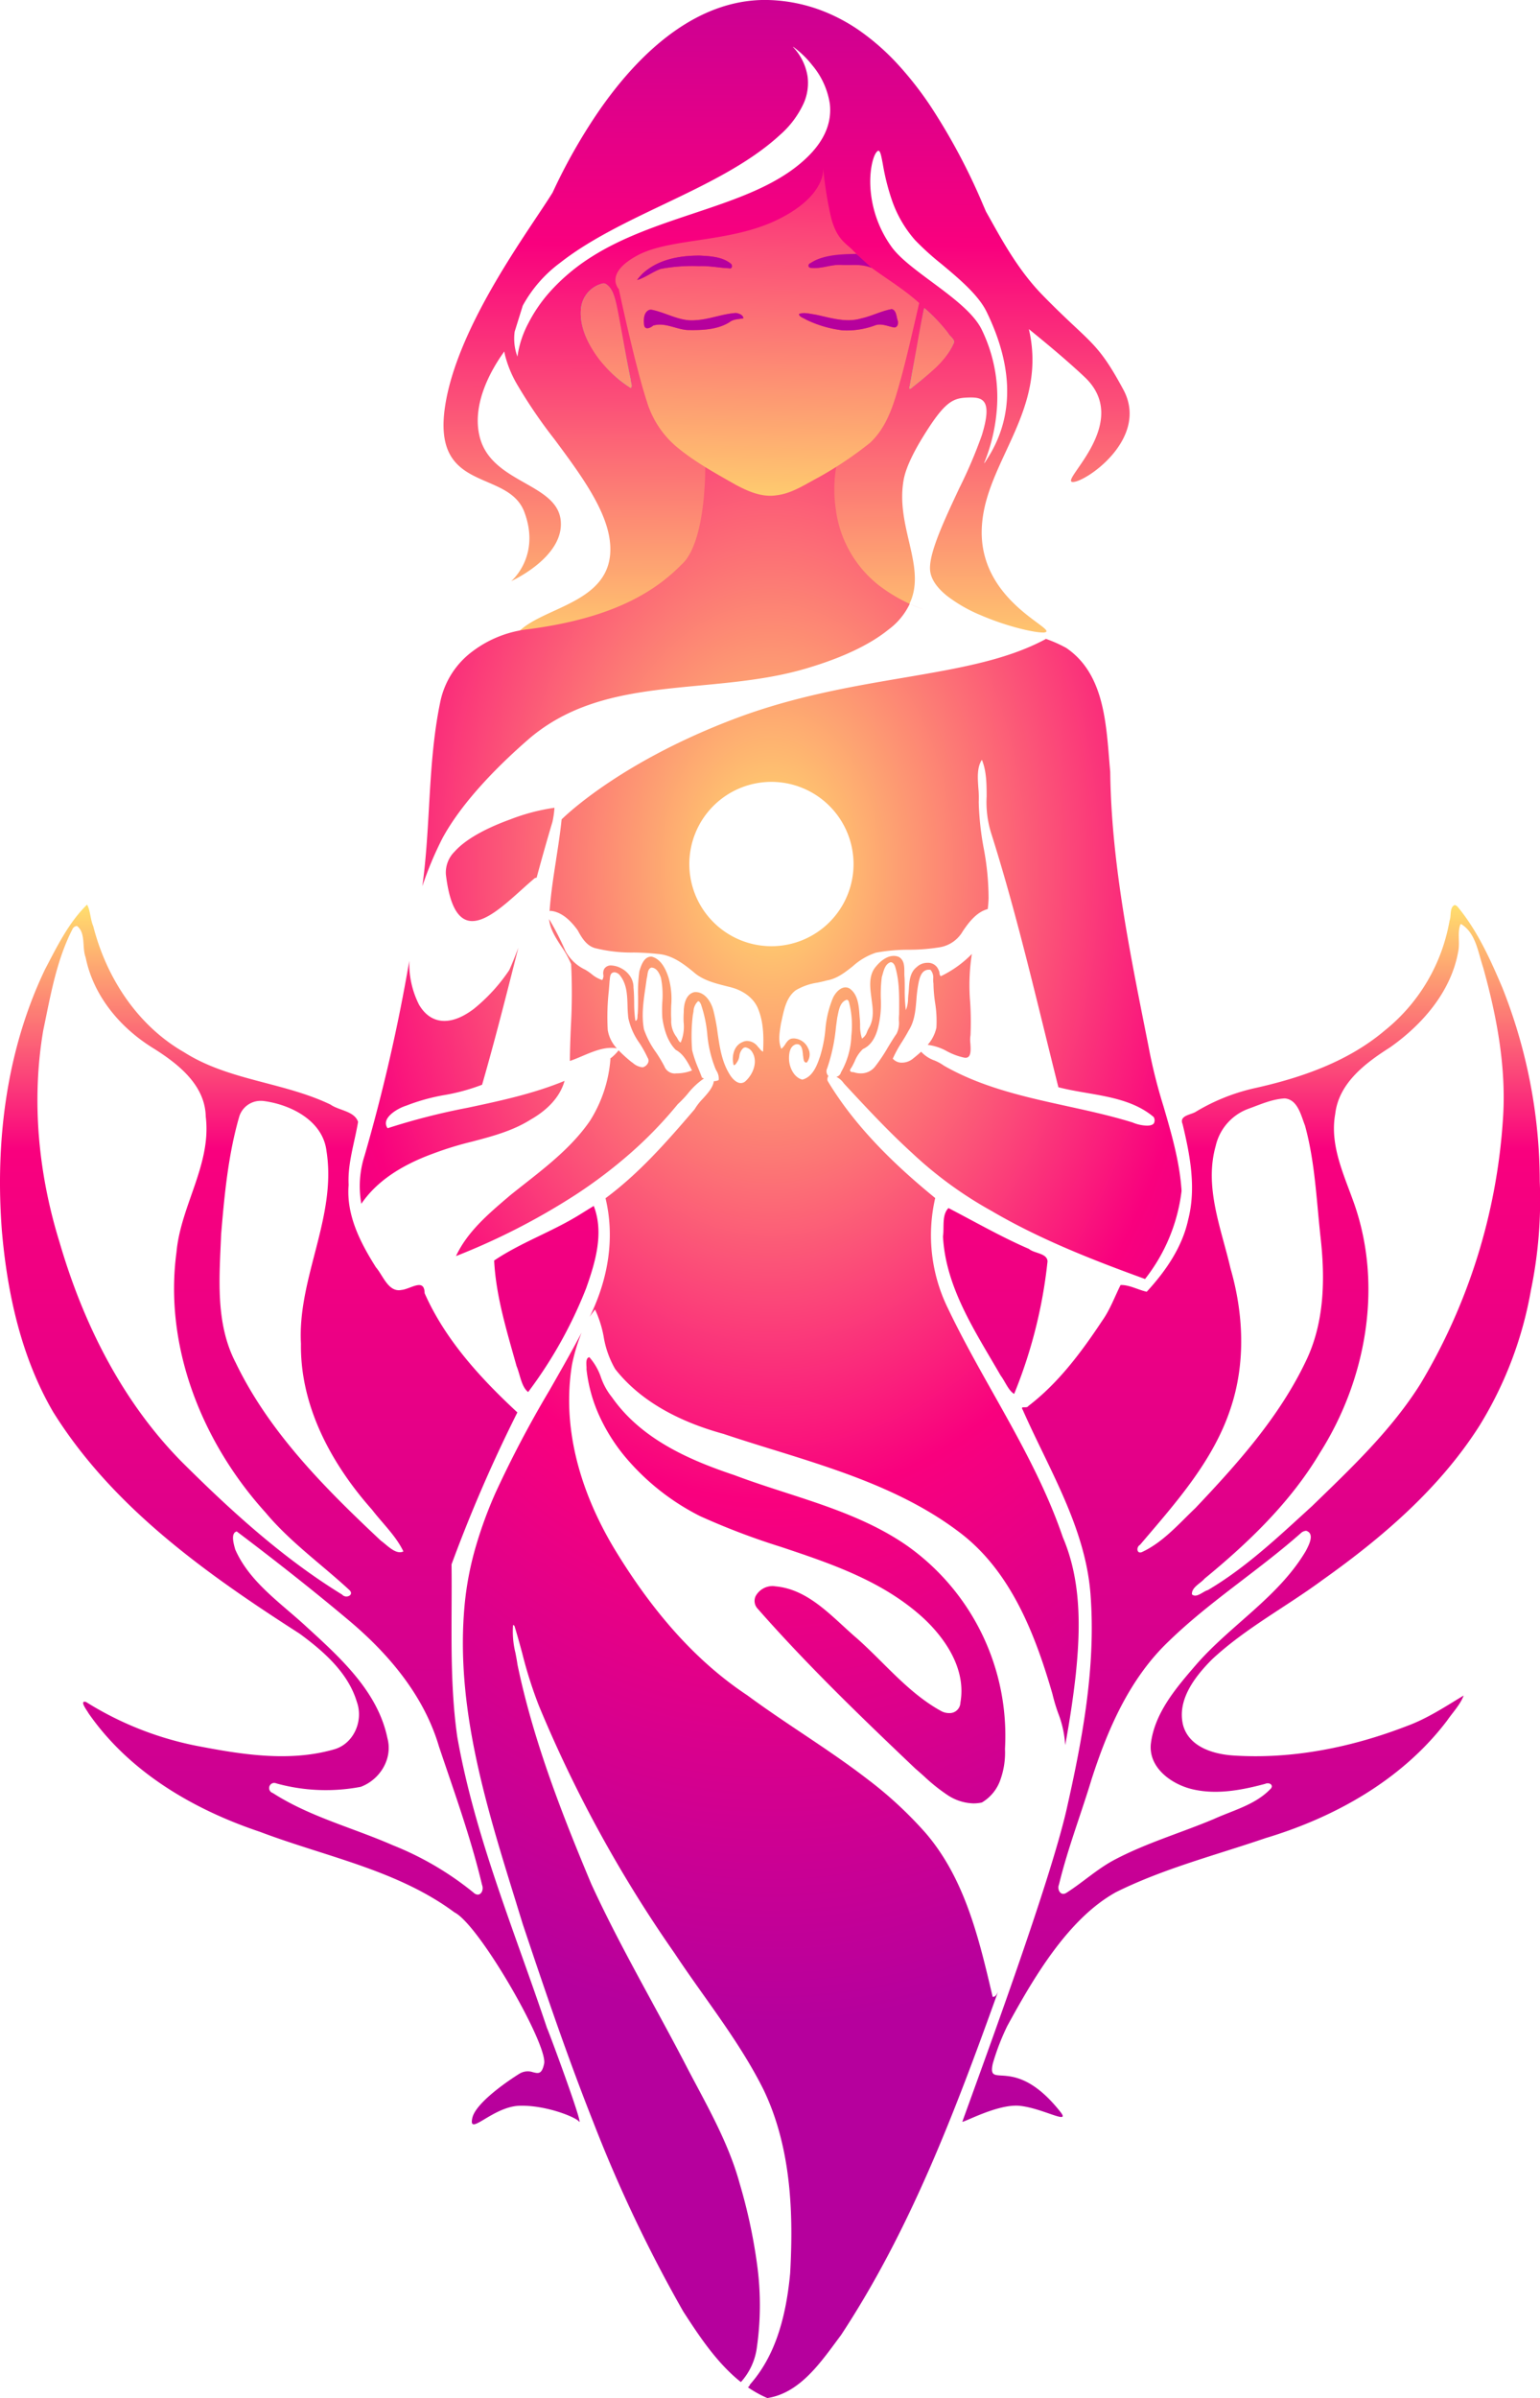 <svg xmlns="http://www.w3.org/2000/svg" xmlns:xlink="http://www.w3.org/1999/xlink" width="348.875" height="542.861" viewBox="0 0 348.875 542.861">
  <defs>
    <linearGradient id="linear-gradient" x1="0.572" y1="1" x2="0.577" y2="-0.175" gradientUnits="objectBoundingBox">
      <stop offset="0" stop-color="#ffe06d"/>
      <stop offset="0.547" stop-color="#f9007e"/>
      <stop offset="1" stop-color="#b6009d"/>
    </linearGradient>
    <radialGradient id="radial-gradient" cx="0.5" cy="0.5" r="0.5" gradientUnits="objectBoundingBox">
      <stop offset="0" stop-color="#ffe06d"/>
      <stop offset="0.547" stop-color="#f9007e"/>
      <stop offset="1" stop-color="#42ffb3"/>
    </radialGradient>
    <radialGradient id="radial-gradient-3" cx="0.5" cy="0.211" r="0.973" gradientTransform="translate(0 0.082) scale(1 0.609)" xlink:href="#linear-gradient"/>
    <linearGradient id="linear-gradient-2" x1="0.5" x2="0.5" y2="1" gradientUnits="objectBoundingBox">
      <stop offset="0" stop-color="#ffe06d"/>
      <stop offset="0.201" stop-color="#f9007e"/>
      <stop offset="1" stop-color="#b6009d"/>
    </linearGradient>
    <linearGradient id="linear-gradient-3" x1="0.599" y1="1.133" x2="0.691" y2="-1.338" xlink:href="#radial-gradient"/>
  </defs>
  <g id="siren" transform="translate(-1331.125 -381.482)">
    <path id="Union_26" data-name="Union 26" d="M-11895.268,177.335a15.734,15.734,0,0,1-3.061-.918,8.825,8.825,0,0,1-4.479-3.575,6.163,6.163,0,0,1,.149-5.61c1.434-3.18,5.364-4.984,9.526-6.893,6.488-2.98,13.846-6.355,12.67-15.913-.9-7.288-6.83-15.27-12.562-22.989a112.142,112.142,0,0,1-8.68-12.8,25.837,25.837,0,0,1-2.42-5.915c-.1-.383-.176-.758-.24-1.125-2.654,3.655-7.556,11.752-5.54,19.446,2.717,10.358,17.338,10.34,18.307,18.7s-11.2,13.84-11.2,13.84,6.723-5.595,2.992-15.6-21.236-4-17.906-24.422c2.981-18.3,19.172-39.633,24.3-47.962a127.122,127.122,0,0,1,10.244-18.112c5.374-7.835,11.15-13.981,17.167-18.268,6.705-4.775,13.667-7.2,20.694-7.2.512,0,1.035.015,1.55.039a36.927,36.927,0,0,1,10.737,2.151,40.1,40.1,0,0,1,9.473,4.993,53.4,53.4,0,0,1,8.323,7.375,77.955,77.955,0,0,1,7.3,9.3,139.251,139.251,0,0,1,12.021,22.519q.327.748.651,1.511c3.016,5.3,6.844,12.811,12.83,18.935,10.813,11.061,12.222,10.115,18.3,21.391s-9.128,21.355-11.605,20.892,13.606-13.544,2.86-23.716c-3.479-3.291-8.058-7.155-12.659-10.876,2.548,10.988-1.377,19.442-5.181,27.645-2.689,5.8-5.229,11.27-5.487,17.436-.493,11.719,8.29,18.229,12.512,21.358,1.274.945,2.118,1.571,2.143,1.93a.188.188,0,0,1-.063.162,1.248,1.248,0,0,1-.769.15c-2.07,0-8.075-1.349-13.969-3.88a33.887,33.887,0,0,1-7.7-4.389c-2.295-1.834-3.587-3.719-3.841-5.607-.494-3.695,3.1-11.357,6.578-18.767a107.491,107.491,0,0,0,5.113-11.982c1.227-3.976,1.389-6.378.515-7.563-.655-.892-1.825-1.014-2.992-1.014-.227,0-.479.006-.792.018-3.349.123-5.2.975-10.154,9.05-1.648,2.687-3.728,6.522-4.272,9.526-.9,4.948.161,9.517,1.185,13.933.919,3.946,1.783,7.671,1.095,11.234-.769,3.988-3.383,7.24-8.227,10.235a8.008,8.008,0,0,1-4.284,1.125,11.135,11.135,0,0,1-3.346-.515l-67.812,10.714Zm75.662-121.179a.348.348,0,0,0-.209.084c-.877.676-1.75,3.767-1.637,7.584a25.579,25.579,0,0,0,4.766,14.008c1.8,2.552,5.341,5.176,9.09,7.955,4.693,3.479,9.546,7.076,11.393,10.866a34.949,34.949,0,0,1,3.329,19.01,40.03,40.03,0,0,1-2.584,10.681,2.444,2.444,0,0,0-.2.577h0a4.869,4.869,0,0,0,.515-.733l.039-.063c6.217-9.475,6.217-20.751,0-33.514-1.87-3.841-6.312-7.551-10.229-10.821a61.919,61.919,0,0,1-5.993-5.427,26.941,26.941,0,0,1-5.262-9.125,51.27,51.27,0,0,1-2-7.928C-11818.953,57.344-11819.178,56.156-11819.605,56.156Zm-81.78,46.609v-.009a22.836,22.836,0,0,1,2.453-7.527,33.945,33.945,0,0,1,5.057-7.312,44.676,44.676,0,0,1,9.373-7.806c6.953-4.4,15.072-7.117,22.923-9.741,10.3-3.441,20.024-6.693,26.475-13.382,3.44-3.569,4.951-7.429,4.484-11.471a17.672,17.672,0,0,0-3.958-8.7,21.71,21.71,0,0,0-4.209-4.1.618.618,0,0,0-.168-.093s0,0-.006,0a1.2,1.2,0,0,0,.191.242,12.471,12.471,0,0,1,3.117,6.516,11.426,11.426,0,0,1-.85,5.948,21.3,21.3,0,0,1-5.415,7.249c-7.1,6.543-16.948,11.237-26.478,15.782-8.221,3.919-16.727,7.97-23.345,13.176a29.888,29.888,0,0,0-8.442,9.686c-.732,2.36-1.369,4.4-1.831,5.882A11.67,11.67,0,0,0-11901.386,102.765Z" transform="translate(13349.734 359.454)" fill="url(#linear-gradient)"/>
    <g id="Siren-2" data-name="Siren" transform="translate(59.998 -193.641)">
      <path id="path983" d="M245.286,186.309a6.48,6.48,0,0,0-4.959,5.5c-.474,4.316,1.622,8.483,4.183,11.818a28.039,28.039,0,0,0,7.066,6.342c.451-.379-.023-1.258,0-1.779-1.229-5.776-2.026-11.637-3.292-17.4-.437-1.629-.927-3.651-2.567-4.454a2.213,2.213,0,0,0-.427-.022Z" transform="translate(1162.441 452.977)" fill="url(#radial-gradient)"/>
      <path id="path985" d="M377.009,196.338c-1.26,5.83-2.16,11.759-3.271,17.628-.307.814.162.743.625.252,3.558-2.845,7.522-5.667,9.369-10,.3-.831-.962-1.518-1.319-2.28a35.047,35.047,0,0,0-5.362-5.6l-.024,0Z" transform="translate(1103.482 448.544)" fill="url(#radial-gradient)"/>
      <path id="Subtraction_25" data-name="Subtraction 25" d="M92.317,437.293h0a25.592,25.592,0,0,1-4.4-2.438,1.081,1.081,0,0,0,.474-.629c5.143-5.823,8.034-13.819,9.1-25.166.668-12.133.586-27.823-6.03-41.571-3.783-7.594-8.768-14.623-13.589-21.42-2.189-3.086-4.452-6.275-6.585-9.5a295.263,295.263,0,0,1-30.717-56,97.515,97.515,0,0,1-3.751-11.8c-.558-2.055-1.135-4.179-1.782-6.266l-.049-.049c-.066-.067-.14-.142-.228-.142a.151.151,0,0,0-.044.006,20.024,20.024,0,0,0,.543,6.3l.006.029c.164.852.333,1.733.449,2.586,3.691,17.8,10.566,34.975,16.72,49.672,4.195,9.145,9.083,18.128,13.81,26.815l.007.014,0,.006c2.709,4.978,5.511,10.126,8.156,15.259.586,1.117,1.178,2.228,1.835,3.461l.007.013c3.764,7.07,7.656,14.38,9.806,22.262A121.157,121.157,0,0,1,90,407.063a67.706,67.706,0,0,1-.039,18.689,14.447,14.447,0,0,1-3.632,7.926c-5.538-4.381-9.7-10.807-13.047-15.97a320.391,320.391,0,0,1-20.4-42.906C47.059,360.108,42.005,345.223,36.913,330c-.455-1.483-.925-3-1.38-4.47l0-.014-.287-.925-.008-.025c-6.733-21.716-13.7-44.172-11.461-67.156a70.808,70.808,0,0,1,2.5-12.872,96.321,96.321,0,0,1,4.472-12.183,250.161,250.161,0,0,1,12.2-23.158l.015-.026c2.445-4.275,4.972-8.693,7.282-13.077a42.5,42.5,0,0,0-2.169,7.224c-2.806,17.119,3.962,32.622,10.134,42.612,8.861,14.4,18.538,24.966,29.587,32.288,4.01,2.96,8.237,5.79,12.326,8.527l.008.006c4.95,3.314,10.068,6.74,14.84,10.419a89.717,89.717,0,0,1,13.263,12.272c8.865,10.359,12.031,23.834,15.094,36.865l.039.167h.047c.473,0,.828-.356,1.15-1.155l-.063.194-.085.262c-9.785,27.247-19.855,53.66-35.405,77.272-.367.488-.735.984-1.09,1.464l-.107.145c-4.015,5.425-8.567,11.573-15.483,12.638Zm46.715-134.614a11.142,11.142,0,0,1-5.985-1.954,40.076,40.076,0,0,1-5.164-4.134c-.658-.588-1.337-1.2-2-1.758-12.462-11.839-24.575-23.518-35.759-36.238a2.556,2.556,0,0,1-.451-2.837,4.378,4.378,0,0,1,3.8-2.281,3.458,3.458,0,0,1,.662.062c6.175.541,10.819,4.806,15.31,8.931,1.034.949,2.1,1.931,3.154,2.828,1.958,1.731,3.86,3.62,5.7,5.447l.01.01.005.005c4.055,4.028,8.249,8.192,13.339,10.986a3.708,3.708,0,0,0,1.807.486,2.434,2.434,0,0,0,2.6-2.363c1.639-9.18-5.754-16.838-9.008-19.7-9.082-8.013-20.548-11.848-31.637-15.556l-.005,0a161.113,161.113,0,0,1-18.317-6.962A53.657,53.657,0,0,1,60.02,224.116a41.408,41.408,0,0,1-5.776-9.211,34.552,34.552,0,0,1-2.893-10.517,4.777,4.777,0,0,0-.007-.691c-.044-.846-.1-1.9.659-2.03a13.5,13.5,0,0,1,2.636,4.591,14.862,14.862,0,0,0,2.493,4.489c6.727,9.607,17.81,14.3,27.764,17.634,3.781,1.427,7.709,2.7,11.507,3.929,9.468,3.066,19.258,6.236,27.6,12.049a52.686,52.686,0,0,1,22.156,45.974,18.138,18.138,0,0,1-1,6.872,9.6,9.6,0,0,1-4.235,5.27A9.143,9.143,0,0,1,139.031,302.679ZM159.8,289.525h0a23.8,23.8,0,0,0-1.639-7.394l0-.009a41.392,41.392,0,0,1-1.261-4.255c-3.8-13.083-9.26-27.654-21.02-36.533-12.476-9.486-27.654-14.2-42.333-18.755l-.014,0-.005,0c-3.669-1.139-7.46-2.315-11.141-3.548-11.025-3.03-19.283-7.975-24.545-14.7a21.592,21.592,0,0,1-2.6-7.306l0-.011a24.876,24.876,0,0,0-1.95-6.133,17.444,17.444,0,0,0-1.218,1.67c4.416-8.992,5.658-18.282,3.591-26.867,7.505-5.573,13.584-12.422,20.191-20.148a12.871,12.871,0,0,1,1.848-2.378l.006-.007c1.134-1.258,2.306-2.558,2.494-3.978h.045a2.3,2.3,0,0,0,1.052-.238,3.246,3.246,0,0,0-.514-2.12,6.916,6.916,0,0,1-.439-1.027,27.05,27.05,0,0,1-1.629-7.242,28.81,28.81,0,0,0-1.451-6.8c-.024-.04-.048-.086-.074-.133-.124-.232-.278-.521-.552-.521h-.024a3.321,3.321,0,0,0-1.021,2.3c-.044.257-.086.5-.141.729a39.148,39.148,0,0,0-.167,8.06,26.539,26.539,0,0,0,1.441,4.209c.266.654.541,1.33.784,2,.121.047.245.1.371.149l.078.032a16.712,16.712,0,0,0-3.666,3.445l-.017.02a24.232,24.232,0,0,1-2.245,2.35,93.524,93.524,0,0,1-10.695,11.074,110.65,110.65,0,0,1-12.206,9.279,152.745,152.745,0,0,1-27.348,14.044c2.547-5.458,7.236-9.459,11.771-13.328l.482-.411c1.062-.858,2.161-1.723,3.287-2.607,5.358-4.215,10.9-8.573,14.822-14.29a30.494,30.494,0,0,0,4.635-14.049l-.013,0-.035,0-.07.033-.069.032a9.9,9.9,0,0,0,2.028-1.963,32.5,32.5,0,0,0,2.631,2.408l.193.164c.139.094.279.195.427.3a3.886,3.886,0,0,0,2.1.965,1.6,1.6,0,0,0,.173-.009,1.83,1.83,0,0,0,1.179-1.058,1.212,1.212,0,0,0-.136-1.115,25.594,25.594,0,0,0-1.83-3.287,15.228,15.228,0,0,1-2.526-5.643,28.209,28.209,0,0,1-.183-2.85c-.074-2.4-.15-4.881-1.721-6.842a1.753,1.753,0,0,0-1.2-.695l-.06,0c-.889.034-.968.85-1.038,1.569-.015.15-.028.29-.049.42-.053.729-.114,1.469-.173,2.184a53.934,53.934,0,0,0-.243,8.9,7.932,7.932,0,0,0,2.062,4.146,6.916,6.916,0,0,0-1.255-.113c-2.2,0-4.441.95-6.61,1.868-.965.409-1.876.795-2.774,1.095.017-2.639.123-5.289.225-7.851a132.145,132.145,0,0,0,.058-14.062,21.385,21.385,0,0,0-2.212-3.99l-.007-.011c-1.267-1.953-2.577-3.972-2.775-6.175.017.023.036.047.059.073a64.593,64.593,0,0,1,3.644,7.112,9.844,9.844,0,0,0,4.521,4.263,12.715,12.715,0,0,1,1.359.935,7.2,7.2,0,0,0,2.451,1.389,1.712,1.712,0,0,0,.247-1.253,2.114,2.114,0,0,1,.185-1.225,1.746,1.746,0,0,1,1.615-.824,5.206,5.206,0,0,1,2.266.649,5.365,5.365,0,0,1,2.013,1.791A4.493,4.493,0,0,1,62,117.988c.118,1.094.136,2.218.153,3.305a28.11,28.11,0,0,0,.277,4.209c.438-.012.462-.589.481-1.053a2.68,2.68,0,0,1,.044-.473c.1-1.309.091-2.648.085-3.942a35,35,0,0,1,.292-5.735c.375-1.24,1-3.314,2.714-3.314h.045c1.7.423,2.958,1.981,3.854,4.762a17.477,17.477,0,0,1,.6,6.308c-.028,1.052-.057,2.136.011,3.189a5.81,5.81,0,0,0,1.119,3.838,3.606,3.606,0,0,1,.311.505c.2.367.408.745.712.838a9.215,9.215,0,0,0,.661-4.6,19.592,19.592,0,0,1,.029-2.264c-.012-.943.128-4.058,2.446-4.542.075-.005.15-.008.223-.008,2.092,0,3.557,2.158,4.079,4.3a44.629,44.629,0,0,1,.939,5.057c.463,3.168.942,6.443,2.7,9.259.531.915,1.514,1.984,2.539,1.984a1.6,1.6,0,0,0,.951-.329c1.827-1.579,2.957-4.476,1.685-6.591a2.223,2.223,0,0,0-1.565-1.156.9.9,0,0,0-.7.356,2.855,2.855,0,0,0-.7,1.592,3.1,3.1,0,0,1-.644,1.56c-.088.2-.36.513-.543.513-.109,0-.17-.106-.181-.314-.354-1.782.126-4.07,2.017-4.882a2.406,2.406,0,0,1,1.132-.28,3.086,3.086,0,0,1,2.437,1.339,3.8,3.8,0,0,1,.4.433,1.879,1.879,0,0,0,.752.653c.169-3.295.14-6.777-1.216-9.915-1.022-2.32-3.4-4.059-6.524-4.772l-.637-.162c-2.628-.664-5.345-1.351-7.413-3.212-2.34-1.924-4.887-3.822-8.01-4.054a55,55,0,0,0-5.513-.332,34.093,34.093,0,0,1-8.778-1c-2.029-.58-3.121-2.591-3.919-4.06-1.959-2.708-4.012-4.177-6.1-4.366a.877.877,0,0,0-.268.062c.006-.029.012-.057.018-.086L43,100.58c.275-3.855.879-7.731,1.463-11.48l0-.029,0-.032c.466-2.984.947-6.067,1.258-9.12C47.083,78.585,59.719,66.6,85.3,57c13.151-4.938,26.158-7.152,37.634-9.106h.008c12.673-2.157,23.618-4.02,32.484-8.815-.1-.041-.2-.085-.315-.131a30.189,30.189,0,0,1,4.924,2.16c8.112,5.5,8.957,15.811,9.7,24.913v.016c.088,1.08.172,2.1.267,3.114.232,19.731,4.144,39.391,7.928,58.4l.018.093q.265,1.332.53,2.665l.022.112.1.489a119.627,119.627,0,0,0,3.5,14.071l0,.01c1.8,6.154,3.654,12.518,4.062,19.036a39.912,39.912,0,0,1-8.27,19.942c-10.876-3.958-23.431-8.741-34.815-15.431A89.8,89.8,0,0,1,125.2,155.524c-5.233-4.768-9.933-9.775-15.534-15.826a4.48,4.48,0,0,0-1.712-1.5A1.356,1.356,0,0,0,109,137.185a17.749,17.749,0,0,0,2.326-7.747q.012-.238.024-.477l0-.035a20.844,20.844,0,0,0-.57-7.774c-.129-.257-.281-.388-.452-.388l-.04,0c-1.4.473-1.72,2.037-2,3.417-.041.2-.079.391-.121.576-.105.725-.2,1.466-.3,2.183l0,.014a40.276,40.276,0,0,1-1.987,9.313,1.539,1.539,0,0,0,.277,1.752l-.017.019a1.315,1.315,0,0,0-.169,1.055c6.877,11.549,17.208,20.683,24.38,26.548a37.536,37.536,0,0,0,2.888,24.985c3.13,6.552,6.749,12.988,10.25,19.212l.007.013c5.827,10.362,11.852,21.078,15.768,32.58,4.351,10.153,3.926,21.378,2.936,31.019-.574,5.171-1.383,10.577-2.406,16.07ZM127.163,132.519h0a7.572,7.572,0,0,0,3.019,1.978l.007,0a10.582,10.582,0,0,1,2.128,1.17c8.629,4.945,18.378,7.082,27.8,9.149,4.943,1.084,10.055,2.2,14.944,3.716a8.92,8.92,0,0,0,3.263.717c.811,0,1.345-.188,1.588-.559a1.463,1.463,0,0,0-.075-1.4c-4.232-3.565-9.8-4.522-15.179-5.447-2.133-.366-4.338-.745-6.4-1.283-1.074-4.263-2.143-8.609-3.178-12.812l-.016-.063-.012-.051c-3.627-14.734-7.377-29.969-12.048-44.665a23.576,23.576,0,0,1-1-8.248V74.72c-.01-2.778-.02-5.65-1.045-8.214l-.072-.013c-1.087,1.712-.922,4.053-.761,6.317a23.073,23.073,0,0,1,.084,3.175,65.84,65.84,0,0,0,1.117,10.408,61.073,61.073,0,0,1,1.115,11.42c-.027.834-.091,1.644-.189,2.409-2.458.647-4.243,2.911-5.666,5.04a7.426,7.426,0,0,1-5.279,3.622,43.985,43.985,0,0,1-6.916.549,40.411,40.411,0,0,0-7.494.667,14.835,14.835,0,0,0-5.231,3.078c-1.758,1.39-3.576,2.827-5.9,3.211-.692.2-1.421.352-2.125.5a13.33,13.33,0,0,0-4.912,1.736c-2,1.534-2.548,4.023-3.081,6.431l0,.015c-.078.353-.159.719-.243,1.068q-.033.217-.069.438l0,.017c-.27,1.7-.576,3.635.156,5.264a3.62,3.62,0,0,0,.87-1.012c.43-.638.874-1.3,1.732-1.325.09-.009.182-.013.272-.013a3.708,3.708,0,0,1,3.2,2.239,2.942,2.942,0,0,1-.3,3.21.688.688,0,0,1-.139.015c-.521,0-.609-.722-.673-1.249-.018-.145-.034-.281-.057-.385-.006-.057-.011-.117-.017-.179v-.015c-.086-.931-.215-2.337-1.323-2.337a1.469,1.469,0,0,0-.193.013c-1.523.394-1.714,2.275-1.606,3.783.191,1.757,1.185,3.746,2.978,4.23,2.438-.606,3.392-3.389,4.023-5.231a29.344,29.344,0,0,0,1.2-5.987A23.546,23.546,0,0,1,107.2,120.3c.564-1.171,1.655-2.352,2.823-2.352a1.854,1.854,0,0,1,.9.239c1.929,1.328,2.114,3.813,2.277,6.007.018.24.036.489.057.731.056.508.07,1.039.083,1.553a9.124,9.124,0,0,0,.426,3.067,2.939,2.939,0,0,0,1.16-1.58,6.884,6.884,0,0,1,.4-.812c1.086-1.787.964-3.931.7-5.793-.039-.352-.086-.7-.134-1.078-.317-2.423-.677-5.168,1.1-7.124.444-.547,2.041-2.333,3.97-2.333a2.94,2.94,0,0,1,1.2.256c1.191.744,1.2,2.114,1.2,3.439,0,.421,0,.818.043,1.192.041.865.044,1.753.047,2.613a32.726,32.726,0,0,0,.25,4.778,6.931,6.931,0,0,0,.5-2.612c.027-.408.054-.829.112-1.223.028-.309.048-.617.069-.942.12-1.855.244-3.773,1.775-4.968a3.518,3.518,0,0,1,2.442-.97,2.528,2.528,0,0,1,2.491,1.582,1.511,1.511,0,0,1,.22.7c.055.343.106.666.335.741a24.928,24.928,0,0,0,7.011-5.03,45.763,45.763,0,0,0-.38,10.984v.019a68.943,68.943,0,0,1,.071,7.384,6.434,6.434,0,0,0-.031,1.847c.073,1.139.156,2.429-.366,2.985a.947.947,0,0,1-.72.285,2.055,2.055,0,0,1-.511-.074,14.571,14.571,0,0,1-3.651-1.373,12.11,12.11,0,0,0-4.425-1.478,8.717,8.717,0,0,0,1.977-3.884,25.352,25.352,0,0,0-.3-5.672,33.389,33.389,0,0,1-.369-4.338,6.28,6.28,0,0,1-.063-.988,2.678,2.678,0,0,0-.581-2.073.824.824,0,0,0-.328-.056h-.059c-1.777,0-2.162,2.034-2.417,3.377a31.406,31.406,0,0,0-.413,3.434c-.2,2.4-.407,4.883-1.775,7-.451.855-.972,1.7-1.476,2.508a28.192,28.192,0,0,0-2.1,3.818,2.651,2.651,0,0,0,2.084.906,3.943,3.943,0,0,0,2.554-.967c.711-.563,1.275-1.041,1.776-1.5Zm-61.121-19.05c-.681.248-.79,1-.9,1.73a5.188,5.188,0,0,1-.151.776c-.089.683-.191,1.379-.29,2.053-.454,3.1-.924,6.305-.327,9.431a19.813,19.813,0,0,0,2.689,5.142A31.036,31.036,0,0,1,69,135.823a2.535,2.535,0,0,0,2.31,1.623,2.448,2.448,0,0,0,.384-.031h.016a9.19,9.19,0,0,0,3.544-.666l-.157-.3c-.9-1.692-1.819-3.439-3.538-4.362-1.56-1.591-2.548-3.948-3.021-7.205a30.984,30.984,0,0,1-.01-3.6,20.044,20.044,0,0,0-.305-5.481C67.719,114.273,66.985,113.485,66.042,113.469Zm45.826,23.674h0a4.782,4.782,0,0,0,1.594.274,4.021,4.021,0,0,0,3.289-1.567,38.817,38.817,0,0,0,2.9-4.344c.62-1.025,1.261-2.085,1.958-3.082a5.483,5.483,0,0,0,.521-2.957,11.908,11.908,0,0,1,.047-1.443q0-.546.006-1.1c.021-3.267.042-6.645-.949-9.8-.135-.323-.441-.866-.966-.866h-.041c-1.126.375-1.48,1.631-1.792,2.74-.058.2-.117.416-.179.611a31.878,31.878,0,0,0-.227,4.833,22.405,22.405,0,0,1-.678,6.83c-.65,2.387-1.782,3.945-3.363,4.631a7.824,7.824,0,0,0-1.883,2.8c-.227.473-.462.961-.73,1.406-.268.318-.364.584-.278.769s.314.262.679.262ZM93.251,71.429a18.6,18.6,0,1,0,18.6,18.6A18.623,18.623,0,0,0,93.251,71.429ZM.346,166.94h0a22.6,22.6,0,0,1,.767-11.013,403.321,403.321,0,0,0,10.1-44,20.624,20.624,0,0,0,2.192,9.923c1.4,2.417,3.391,3.694,5.759,3.694,2.03,0,4.273-.917,6.667-2.726a39.75,39.75,0,0,0,8.023-8.78c.588-1.288,1.3-3.044,2.068-5.077l-.329,1.291-.462,1.815-.006.024c-2.334,9.173-4.747,18.657-7.423,27.9a44.747,44.747,0,0,1-8.46,2.322l-.01,0a44.9,44.9,0,0,0-8.727,2.418c-1.562.485-3.99,1.858-4.5,3.391a1.809,1.809,0,0,0,.3,1.711A152.262,152.262,0,0,1,24.437,145.2c7.323-1.557,14.9-3.167,21.949-6.086-1.2,4.313-4.819,7.133-7.64,8.739-4.091,2.593-8.8,3.828-13.345,5.022H25.4a74.741,74.741,0,0,0-8.566,2.62C9.1,158.286,3.7,162.03.346,166.94Zm25.13-64c-3.16,0-5.112-3.428-5.969-10.476a6.636,6.636,0,0,1,1.958-5.238c2.936-3.314,8.457-5.79,12.572-7.284A45.461,45.461,0,0,1,44.022,77.3l.076,0a21.652,21.652,0,0,1-.454,3.177c-1.163,3.88-2.341,8.03-3.6,12.686a.235.235,0,0,0-.113-.027.852.852,0,0,0-.485.248c-.9.762-1.827,1.591-2.8,2.468l-.031.028C32.748,99.351,28.756,102.937,25.476,102.937Zm-11.312-7.87h0c.821-5.893,1.165-11.933,1.5-17.774.457-8.018.929-16.309,2.638-24.316a19.036,19.036,0,0,1,7.324-11.165,25.59,25.59,0,0,1,12.6-4.95c15.961-2.107,26.97-6.755,34.646-14.628,2.913-2.542,4.223-8.452,4.809-12.962A73.356,73.356,0,0,0,78.254,0l4.324,2.474,17.794.608L107.949,0a30.366,30.366,0,0,0-.138,9.557,26.11,26.11,0,0,0,9.629,17.264,36.078,36.078,0,0,0,10.325,5.584,29.853,29.853,0,0,1-3.17-1.261c-.026,0-.063.078-.136.234a15.363,15.363,0,0,1-4.682,5.571c-4.239,3.436-10.5,6.4-18.621,8.8-7.868,2.33-16.1,3.105-24.052,3.855C63,50.936,49.67,52.192,38.6,61.45,32.129,67.035,23.425,75.516,18.714,84.2a78.877,78.877,0,0,0-4.549,10.862Z" transform="translate(1352.639 680.691)" fill="url(#radial-gradient-3)"/>
      <g id="siren_girl" data-name="siren girl" transform="translate(1271.127 779.917)">
        <g id="layer8" transform="translate(0 0)">
          <path id="Union_14" data-name="Union 14" d="M107.01,274.628c.774-3.329,7.757-8.178,10.666-9.987a3.6,3.6,0,0,1,3.034-.344c1.195.287,2.032.573,2.557-1.921.891-4.234-14.7-31.447-20.3-34.243C90,218.506,73.731,215.517,58.9,209.89c-15.108-5.057-29.637-13.557-38.863-26.868-.268-.531-2.19-2.972-.554-2.535A74.228,74.228,0,0,0,44.429,190.4c10.137,1.957,20.921,3.729,31.055.878,4.62-1.183,6.919-6.475,5.354-10.82-1.994-6.632-7.57-11.473-12.979-15.441-21.1-13.529-42.366-28.584-55.843-50.218C4.789,102.391,1.647,87.981.423,73.8-1.12,53.7,1.427,32.96,10.2,14.65,12.894,9.529,15.553,4.041,19.719,0c.751,1.242.749,3.4,1.408,4.876C24.1,16.541,31.153,27.389,41.752,33.433c10.1,6.405,22.493,6.719,33.124,11.822,1.929,1.365,5.391,1.45,6.241,3.909-.784,4.73-2.391,9.39-2.139,14.277-.571,6.827,2.661,13.081,6.2,18.675,1.584,1.8,2.8,5.7,5.764,5.106,2.093-.2,5.2-2.8,5.25.724,4.656,10.54,12.648,19.239,21.015,27a334.306,334.306,0,0,0-14.914,34.4c.165,13-.542,26.093,1.293,39.011,4,22.676,13.058,44.186,20.332,65.955.292.469,8.5,22.61,7.238,21.164-.535-.893-7.3-3.737-13.419-3.579-4.659.12-9.029,4.2-10.4,4.2C106.9,276.1,106.763,275.692,107.01,274.628ZM61.8,201.1c8.342,5.369,18.147,7.859,27.18,11.819a69.854,69.854,0,0,1,18.229,10.675c1.416,1.357,2.542-.295,1.987-1.724-2.527-10.626-6.273-20.94-9.749-31.289C96.045,179.047,88.064,169.608,79,162c-8.262-6.941-16.772-13.616-25.376-20.114-1.473.386-.6,3.1-.329,4.094,3.273,7.453,10.417,12.166,16.2,17.549C77.117,170.5,85.6,178.135,87.77,188.7c1.244,4.643-1.682,9.365-6.035,11a42.157,42.157,0,0,1-19.063-.754,1.6,1.6,0,0,0-.606-.129A1.168,1.168,0,0,0,61.8,201.1ZM16.488,5.409c-3.709,7.136-5.053,15.253-6.694,23.061-2.721,15.96-1.082,32.546,3.7,47.968,5.34,18.315,14.118,35.923,27.606,49.618,11.159,11.118,22.947,21.863,36.413,30.134.867,1,2.861.069,1.6-1.071-6.318-5.838-13.427-10.876-18.978-17.535-14.3-15.795-23.048-37.47-20.15-58.932.95-10.513,7.948-19.854,6.629-30.646-.133-7.163-6.207-11.919-11.733-15.413C27.33,28,21.179,20.743,19.4,11.933c-.852-2.213.087-5.546-1.953-7.1l-.065,0A1.206,1.206,0,0,0,16.488,5.409ZM54.145,48.167c-2.461,8.591-3.31,17.586-4.049,26.469-.388,9.725-1.364,20.077,3.288,29.035,7.608,15.8,20.251,28.437,32.888,40.3,1.388.966,3.359,3.279,5.113,2.446-1.667-3.5-4.718-6.346-7.093-9.438-9.184-10.34-16.311-23.41-16.113-37.574-.81-14.887,8.16-28.71,5.784-43.637-.818-6.877-8.1-10.527-14.266-11.323a5.575,5.575,0,0,0-.6-.033A5.068,5.068,0,0,0,54.145,48.167ZM218.008,275.511c5.811-16.094,19.629-53.666,23.54-70.353,3.653-16.112,6.784-32.669,5.481-49.258-1.206-15-9.381-28.046-15.319-41.5-.382-.639-.072-.63.349-.621.333.007.737.014.921-.3,6.792-5.187,12-12.18,16.693-19.256,1.787-2.5,2.834-5.418,4.182-8.116,1.96-.078,3.976,1.1,5.928,1.521,4.286-4.656,8.049-10.08,9.4-16.361,1.834-7.171.414-14.57-1.282-21.609-.845-2,2.044-2.067,3.132-2.857a44.833,44.833,0,0,1,13.137-5.246c10.579-2.345,21.19-5.993,29.572-13.1A40.822,40.822,0,0,0,328.382,3.635c.435-1.041-.038-2.971,1.112-3.528h0c.272-.041.492.167.683.328,4.475,5.376,7.41,11.875,10.134,18.273a119.265,119.265,0,0,1,8.513,43.96,101.253,101.253,0,0,1-2,24.584,86.875,86.875,0,0,1-11.6,30.6c-9.01,14.224-22.033,25.392-35.652,35.05-8.262,6.089-17.481,10.936-25.016,17.968-3.829,3.859-7.98,9.14-6.525,14.919,1.386,4.924,6.909,6.541,11.455,6.826,13.358.862,26.81-1.869,39.239-6.681,4.6-1.681,8.7-4.394,12.85-6.9-.735,2.035-2.5,3.855-3.76,5.689-10.109,13.321-25.3,21.838-41.1,26.584-11.351,3.879-23.089,6.883-33.875,12.229-10.956,6.046-18.8,19.619-24.638,30.28a53.177,53.177,0,0,0-3.3,8.562c-1.311,6.135,4.84-2.352,15.329,10.918,2.4,3.033-4.019-.852-9.217-1.381-2.542-.258-5.821.762-8.455,1.783-2.353.911-4.19,1.823-4.526,1.823A.107.107,0,0,1,218.008,275.511Zm76.819-133.354c-9.681,8.582-20.729,15.538-30.027,24.565-8.866,8.409-13.842,19.87-17.525,31.306-2.4,7.942-5.419,15.719-7.366,23.788-.474,1.11.34,2.705,1.657,1.893,3.8-2.407,7.14-5.559,11.183-7.633,7.076-3.7,14.8-5.961,22.153-9.048,4.339-1.98,9.345-3.206,12.766-6.7,1.1-.888-.035-1.763-1.057-1.3-5.328,1.427-11.005,2.51-16.48,1.22-4.69-1.106-9.894-4.793-9.427-10.177.8-7,5.643-12.651,10.072-17.793,7.864-9.131,18.828-15.458,25.057-25.987.644-1.246,2.1-3.918.075-4.548h-.038A1.962,1.962,0,0,0,294.827,142.157ZM330.854,4.441c-.749,1.889-.072,4.165-.51,6.18-1.609,9.052-8.086,16.513-15.422,21.675-5.525,3.514-11.615,8.032-12.434,15.067-1.317,7.226,2.1,14.011,4.4,20.638,6.4,18.622,2.541,39.68-7.871,56.094-6.651,11.179-16.157,20.292-26.138,28.482-.91,1.086-2.972,1.967-2.854,3.553,1.021.942,2.544-.707,3.6-.96,8.72-5.144,16.117-12.2,23.568-18.98,8.864-8.592,18-17.2,24.609-27.726a133.212,133.212,0,0,0,18.654-59.554c.875-11.759-1.325-23.458-4.473-34.74-1.142-3.391-1.649-7.73-4.937-9.754a.519.519,0,0,0-.062,0A.326.326,0,0,0,330.854,4.441ZM282.97,46.153a11.753,11.753,0,0,0-7.57,8.491c-2.63,9.363,1.288,18.7,3.372,27.74,2.941,10.163,3.437,21.2.113,31.335-3.879,12.094-12.552,21.711-20.621,31.2-.9.506-.767,2.13.44,1.639,4.787-2.225,8.34-6.382,12.108-9.964,9.546-10.074,19.021-20.642,25.034-33.282,4.206-8.691,4.38-18.614,3.314-28.026-.931-8.449-1.252-17.058-3.526-25.286-.9-2.272-1.632-5.872-4.569-6.138C288.248,44,285.588,45.2,282.97,46.153Zm-56.287,60.431c-5.638-9.8-12.456-19.841-13.055-31.479.307-2.026-.313-4.9,1.245-6.421,5.991,3.1,11.972,6.549,18.229,9.247,1.191,1.036,4.088.94,4.21,2.8a109.8,109.8,0,0,1-7.563,30.023C228.454,110.013,227.672,107.87,226.683,106.585ZM117.025,104.47c-2.178-7.827-4.665-15.765-5.081-23.906,6-4.056,13.1-6.508,19.3-10.347L134.51,68.2c2.364,6.111.361,12.776-1.733,18.661a99.615,99.615,0,0,1-13.129,23.468C118.1,109.149,117.823,106.339,117.025,104.47Z" transform="translate(0 0)" fill="url(#linear-gradient-2)"/>
        </g>
      </g>
      <path id="Union_21" data-name="Union 21" d="M35.03,71.8c-4.619-2.618-9.327-5.2-13.41-8.626a21.6,21.6,0,0,1-6.64-10.144C12.256,44.7,8.617,27.543,8.617,27.543s-3.409-3.484,4.147-7.589,21.183-2.785,32.153-8.288C54.714,6.753,54.981,1.312,54.926.2a84.838,84.838,0,0,0,1.723,10.919c1.253,5.211,3.589,6.16,5.016,7.659.6.659,1.872,1.6.2,1.286-.562.009-1.134.007-1.708,0-2.8-.016-5.7-.034-8.1,1.586-.57.159-.677.967-.02,1.063a11.472,11.472,0,0,0,3.736-.306,12.577,12.577,0,0,1,3.441-.337c.567.022,1.144.02,1.724.016a12.3,12.3,0,0,1,4.948.643c3.611,2.627,7.464,4.956,10.778,7.967-1.28,5.519-2.524,11.049-3.98,16.526-1.512,5.358-2.928,11.221-7.183,15.139A84.53,84.53,0,0,1,53.7,70.25c-2.973,1.57-5.912,3.558-9.325,3.962a9.193,9.193,0,0,1-1.442.112C40.135,74.324,37.464,73.11,35.03,71.8ZM49.437,33.181c.04.677,1.038.884,1.519,1.226a25.958,25.958,0,0,0,8.354,2.468,18.324,18.324,0,0,0,7.25-1.085c1.436-.565,2.839.118,4.232.4.951.232,1.255-.893.978-1.6-.285-.851-.272-2.285-1.333-2.526-2.35.42-4.527,1.59-6.87,2.1-3.427,1.036-6.91-.107-10.266-.826a23.448,23.448,0,0,0-2.682-.372A3.083,3.083,0,0,0,49.437,33.181Zm-25.3,3.625c3.221.06,6.709-.022,9.537-1.756.9-.748,2.092-.675,3.148-.893.019-.75-1.049-1.15-1.7-1.213-3.116.214-6.076,1.494-9.211,1.642-3.5.319-6.587-1.744-9.917-2.381a1.5,1.5,0,0,0-.446.04c-1.336.489-1.35,2.325-1.178,3.5.2,1.132,1.477.558,2.028.06a5.186,5.186,0,0,1,1.532-.222C20.015,35.585,22.047,36.671,24.138,36.806Zm-8.9-13.772a9.774,9.774,0,0,0-2.478,2.45c1.881-.538,3.486-1.865,5.347-2.517a38.9,38.9,0,0,1,8.68-.625c2.284-.1,4.527.377,6.794.489.764.239.862-.748.362-1.088-1.952-1.541-4.617-1.651-7-1.789h-.062C22.864,19.954,18.57,20.629,15.242,23.034ZM74.521,49.483c1.109-5.87,2.01-11.8,3.27-17.627l.021,0,.022,0a35.027,35.027,0,0,1,5.362,5.6c.357.762,1.617,1.447,1.318,2.28-1.848,4.328-5.812,7.149-9.368,9.995a1,1,0,0,1-.572.366C74.413,50.1,74.355,49.919,74.521,49.483ZM4.251,43.575C1.688,40.241-.406,36.073.067,31.758a6.481,6.481,0,0,1,4.96-5.5,2.109,2.109,0,0,1,.427.022c1.64.8,2.129,2.825,2.566,4.454,1.267,5.767,2.063,11.628,3.292,17.4-.018.523.456,1.4,0,1.78A28.035,28.035,0,0,1,4.251,43.575ZM54.908,0a1.9,1.9,0,0,1,.018.2C54.914.071,54.908,0,54.908,0Z" transform="translate(1402.699 613.027)" fill="url(#linear-gradient-3)"/>
      <path id="path981" d="M311.663,164.422l-.311-.123c-1.79-.765-4.15-.444-6.361-.537-2.431-.205-4.762.975-7.178.644-.656-.1-.55-.9.019-1.063,2.758-1.858,6.661-2.011,10.186-2.081l.163,0Zm-38.944-2.781c2.385.137,5.052.248,7,1.788.5.34.4,1.329-.362,1.088-2.267-.112-4.51-.584-6.794-.487a38.81,38.81,0,0,0-8.678.626c-1.862.651-3.468,1.977-5.347,2.516a9.741,9.741,0,0,1,2.476-2.45c3.345-2.417,7.666-3.086,11.7-3.08Zm43.492,12.111c1.061.243,1.046,1.677,1.333,2.526.276.71-.027,1.836-.979,1.6-1.392-.285-2.8-.97-4.231-.4a18.287,18.287,0,0,1-7.25,1.085,25.876,25.876,0,0,1-8.353-2.467c-.481-.341-1.48-.549-1.519-1.226,1.2-.494,2.61.014,3.862.161,3.355.718,6.84,1.863,10.265.826,2.342-.511,4.521-1.683,6.872-2.1Zm-54.444.14c3.331.635,6.412,2.7,9.917,2.38,3.135-.147,6.095-1.427,9.21-1.641.656.062,1.722.463,1.7,1.212-1.055.219-2.251.145-3.149.893-2.827,1.734-6.316,1.817-9.538,1.756-2.6-.168-5.107-1.8-7.739-1-.552.5-1.83,1.072-2.029-.06-.171-1.178-.158-3.014,1.178-3.5a1.539,1.539,0,0,1,.446-.038Z" transform="translate(1156.925 471.341)" fill="#b6009d"/>
    </g>
  </g>
</svg>

